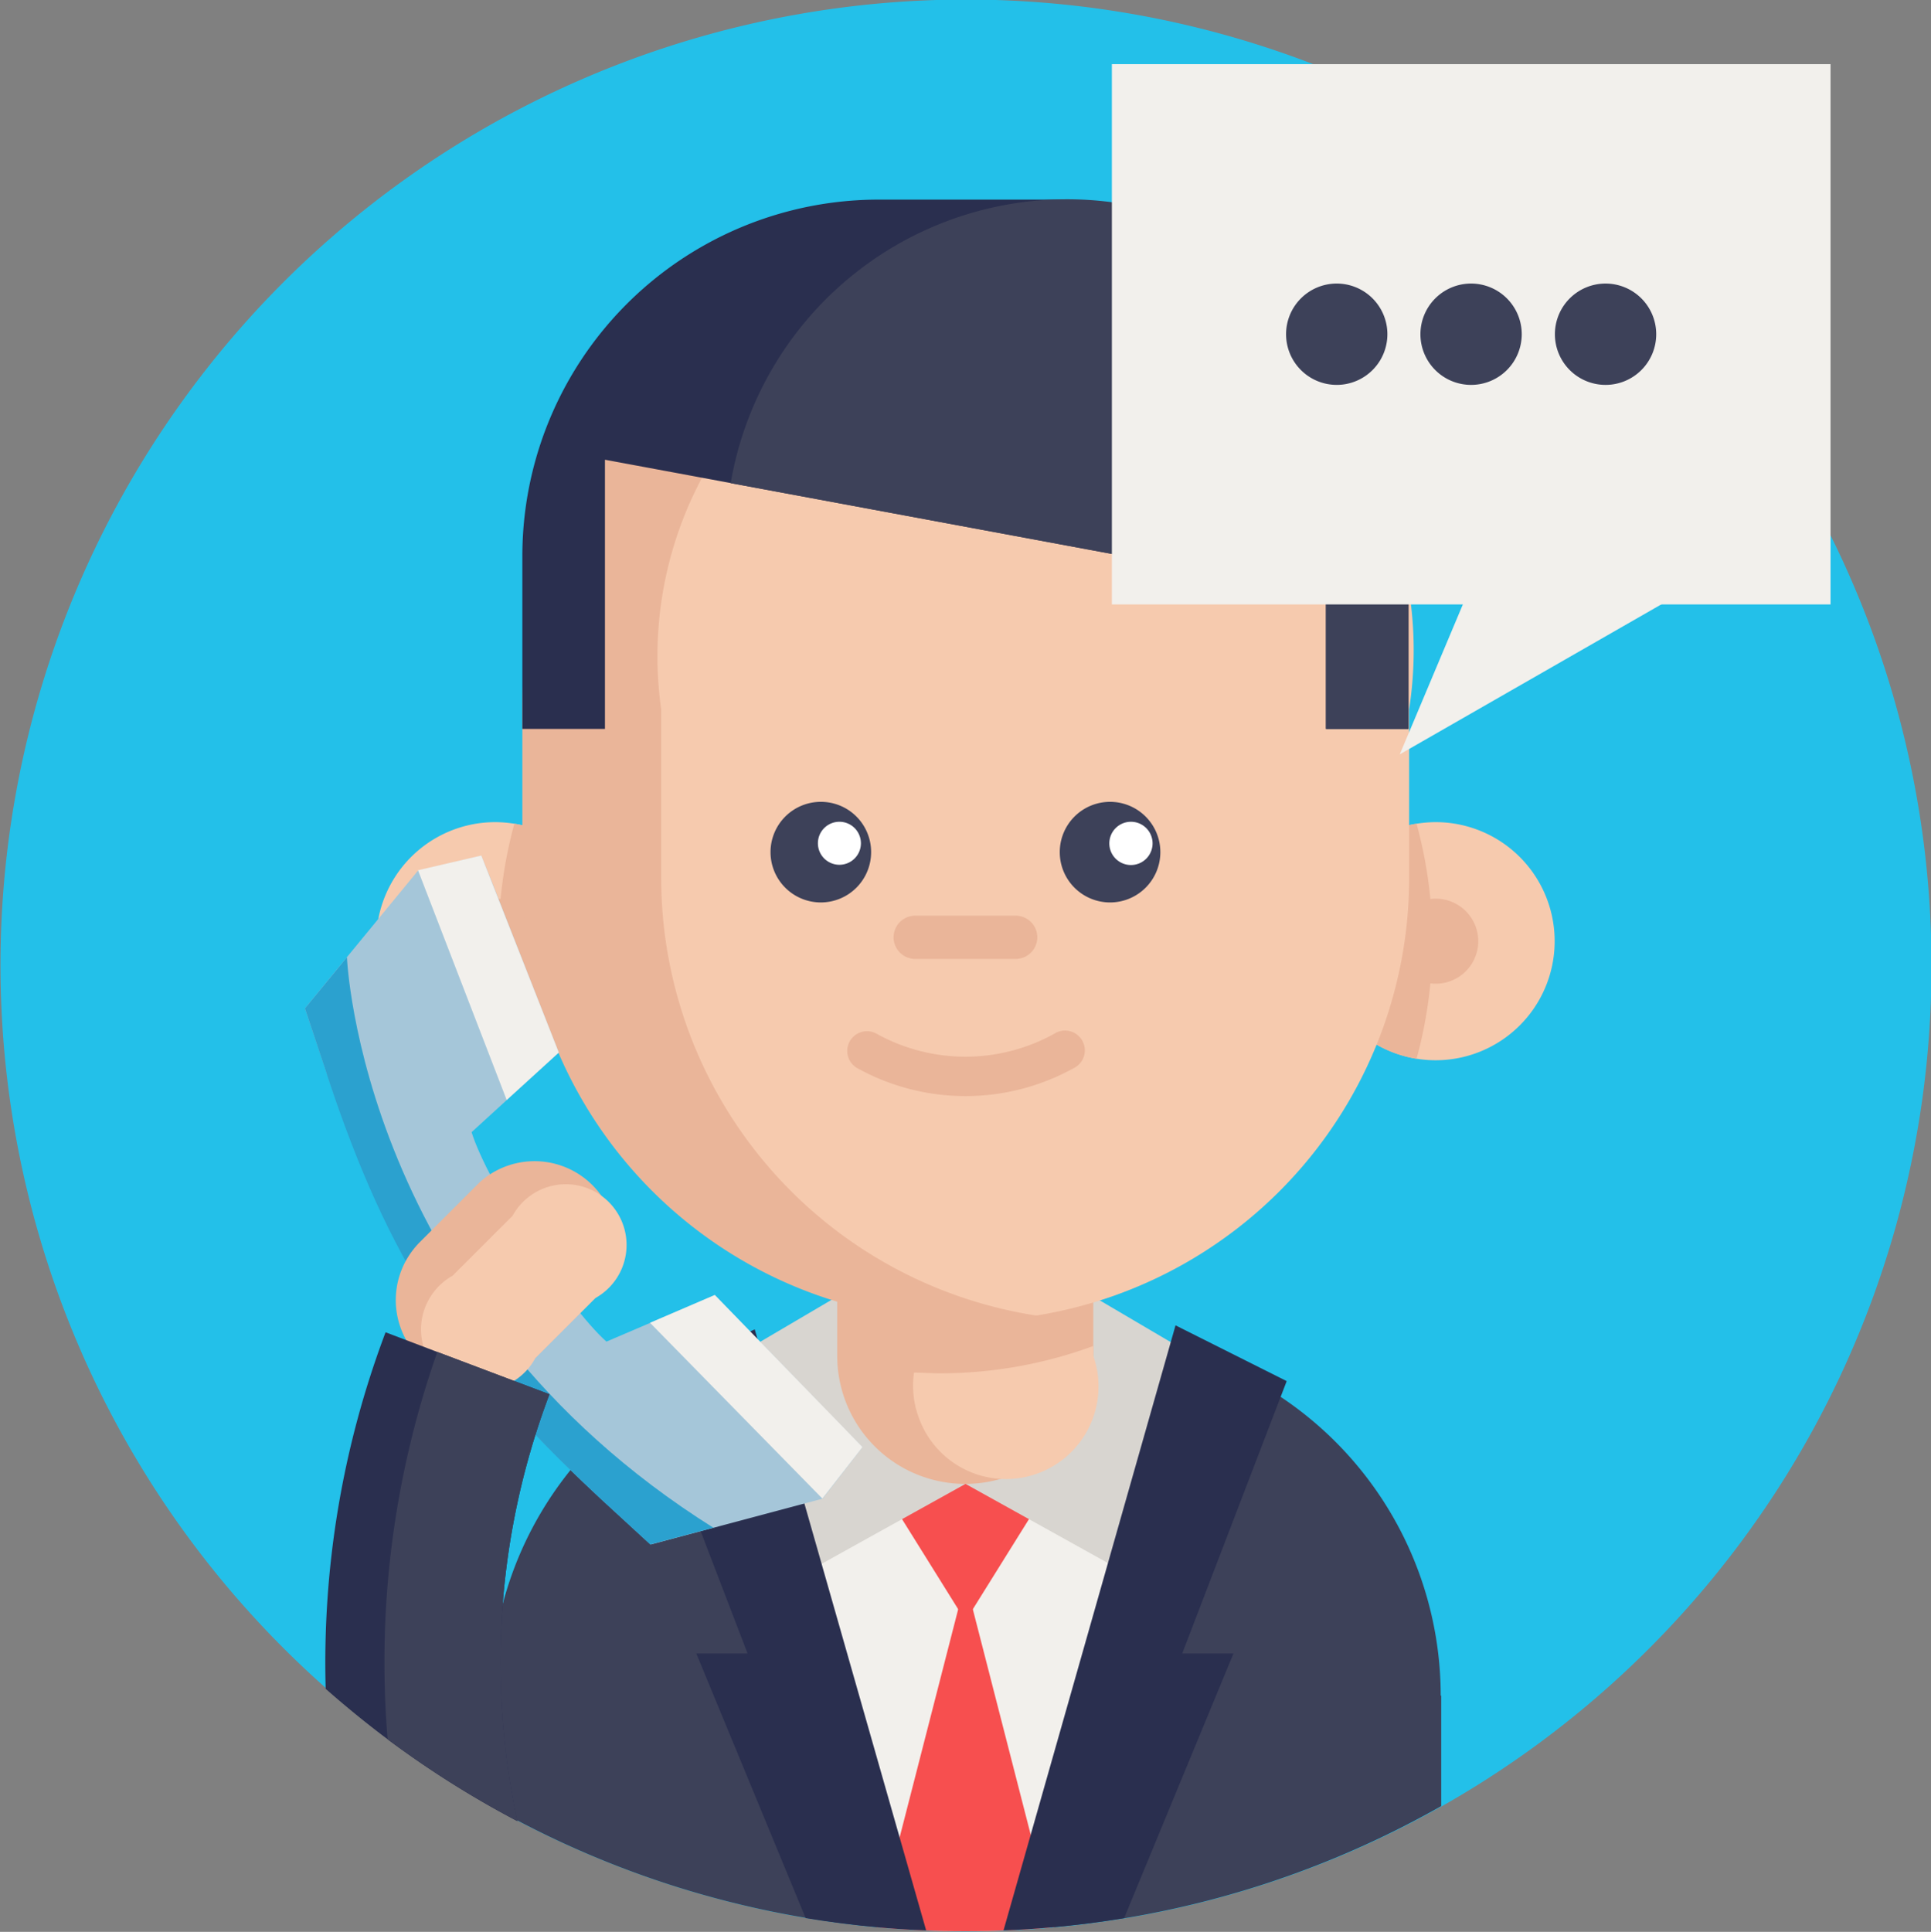 <svg id="Layer_1" data-name="Layer 1" xmlns="http://www.w3.org/2000/svg" viewBox="0 0 158.96 159.01"><rect x="0" y="0" width="158.96" height="159.01" fill="#808080" stroke="none"/><defs><style>.cls-1{fill:#23c0e9;}.cls-2{fill:#3d4159;}.cls-3{fill:#f2f0ec;}.cls-4{fill:#f74f4f;}.cls-5{fill:#d8d5d0;}.cls-6{fill:#2a2f4f;}.cls-7{fill:#eab599;}.cls-8{fill:#f6caae;}.cls-9{fill:#fff;}.cls-10{fill:#a5c6d9;}.cls-11{fill:#2ba1cf;}</style></defs><title>اتصل بنا</title><g id="Group_109" data-name="Group 109"><path id="Path_407" data-name="Path 407" class="cls-1" d="M184,104.48a79.44,79.44,0,0,1-127,63.69c-1.76-1.32-3.46-2.7-5.1-4.16A79.48,79.48,0,1,1,184,104.48Z" transform="translate(-25 -25)"/><path id="Path_408" data-name="Path 408" class="cls-2" d="M143.64,164.58v9.08a79.13,79.13,0,0,1-26,9.22q-3,.5-6.08.77c-1.27.11-2.56.19-3.85.24-1.06.05-2.12.07-3.18.07-2.38,0-4.72-.1-7-.31a79,79,0,0,1-32.12-10v-9.08A29.54,29.54,0,0,1,87.2,136.05c.47-.13.93-.24,1.4-.34a31.35,31.35,0,0,1,3.85-.57c.8-.06,1.6-.1,2.42-.1H114.1a29.2,29.2,0,0,1,6.26.67l.35.07,1,.25h0a29.57,29.57,0,0,1,21.89,28.53Z" transform="translate(-25 -25)"/><path id="Path_409" data-name="Path 409" class="cls-3" d="M121.82,135.71l-.07.33-10.24,47.61c-2.31.2-4.66.31-7,.31s-4.72-.1-7-.31l-10.23-47.6-.08-.34Z" transform="translate(-25 -25)"/><path id="Path_410" data-name="Path 410" class="cls-4" d="M112.41,145.7l-7.93,12.72L96.55,145.7" transform="translate(-25 -25)"/><path id="Path_411" data-name="Path 411" class="cls-4" d="M111.8,183.62q-3.61.34-7.32.34t-7.32-.33l7.32-28.52Z" transform="translate(-25 -25)"/><path id="Path_412" data-name="Path 412" class="cls-5" d="M104.48,147.14l-13.3,7.39-4.05-18.82,8.26-4.86" transform="translate(-25 -25)"/><path id="Path_413" data-name="Path 413" class="cls-5" d="M104.48,147.14l13.3,7.39,4-18.82-8.26-4.86" transform="translate(-25 -25)"/><path id="Path_414" data-name="Path 414" class="cls-6" d="M130.92,138.68l-8.6,22.42h4.22l-9,21.78q-3,.5-6.08.77c-1.27.11-2.56.2-3.85.24l14.16-49.8Z" transform="translate(-25 -25)"/><path id="Path_415" data-name="Path 415" class="cls-6" d="M77.94,138.68l8.6,22.42H82.32l9,21.78q3,.5,6.07.77c1.27.11,2.56.2,3.85.24L87.13,134.42Z" transform="translate(-25 -25)"/><path id="Path_416" data-name="Path 416" class="cls-7" d="M115,123.67V136.6a10.54,10.54,0,1,1-21.08,0V123.67Z" transform="translate(-25 -25)"/><path id="Path_417" data-name="Path 417" class="cls-8" d="M115,135.79v.81a7.62,7.62,0,1,1-14.43,4.9,7.52,7.52,0,0,1-.33-3.52c.7,0,1.41.06,2.12.06A36.57,36.57,0,0,0,115,135.79Z" transform="translate(-25 -25)"/><path id="Path_418" data-name="Path 418" class="cls-8" d="M75.57,102.47a9.8,9.8,0,1,1-9.8-9.8,10.29,10.29,0,0,1,1.57.13A9.81,9.81,0,0,1,75.57,102.47Z" transform="translate(-25 -25)"/><path id="Path_419" data-name="Path 419" class="cls-7" d="M75.57,102.47a9.8,9.8,0,0,1-8.23,9.68,36.72,36.72,0,0,1,0-19.35,9.8,9.8,0,0,1,8.23,9.67Z" transform="translate(-25 -25)"/><path id="Path_420" data-name="Path 420" class="cls-7" d="M69.27,102.47a3.5,3.5,0,1,1-3.5-3.5,3.49,3.49,0,0,1,3.5,3.5Z" transform="translate(-25 -25)"/><path id="Path_421" data-name="Path 421" class="cls-8" d="M133.38,102.47a9.8,9.8,0,1,0,9.8-9.8,10.39,10.39,0,0,0-1.57.13A9.81,9.81,0,0,0,133.38,102.47Z" transform="translate(-25 -25)"/><path id="Path_422" data-name="Path 422" class="cls-7" d="M133.38,102.47a9.81,9.81,0,0,0,8.23,9.68,36.52,36.52,0,0,0,0-19.35,9.81,9.81,0,0,0-8.23,9.67Z" transform="translate(-25 -25)"/><path id="Path_423" data-name="Path 423" class="cls-7" d="M140.94,83.38V97.26a36.47,36.47,0,0,1-30.61,36l-.18,0a34.77,34.77,0,0,1-5.67.44A36.46,36.46,0,0,1,68,97.26V83.38a36.43,36.43,0,0,1,36.41-36.46h0a36.43,36.43,0,0,1,36.46,36.41v0Z" transform="translate(-25 -25)"/><path id="Path_424" data-name="Path 424" class="cls-7" d="M146.69,102.47a3.5,3.5,0,1,1-3.5-3.5,3.5,3.5,0,0,1,3.5,3.5Z" transform="translate(-25 -25)"/><path id="Path_425" data-name="Path 425" class="cls-8" d="M141,83.38V97.27a36.47,36.47,0,0,1-30.62,36l-.17,0a36.47,36.47,0,0,1-30.78-36V83.38A31.17,31.17,0,0,1,141,73.66a31.68,31.68,0,0,1,0,9.72Z" transform="translate(-25 -25)"/><path id="Path_426" data-name="Path 426" class="cls-2" d="M96.71,95.14A4.14,4.14,0,1,1,92.58,91a4.13,4.13,0,0,1,4.13,4.14Z" transform="translate(-25 -25)"/><path id="Path_427" data-name="Path 427" class="cls-2" d="M120.52,95.14A4.14,4.14,0,1,1,116.38,91a4.14,4.14,0,0,1,4.14,4.14Z" transform="translate(-25 -25)"/><path id="Path_428" data-name="Path 428" class="cls-9" d="M95.87,94.41a1.77,1.77,0,1,1-1.77-1.77h0A1.77,1.77,0,0,1,95.87,94.41Z" transform="translate(-25 -25)"/><path id="Path_429" data-name="Path 429" class="cls-9" d="M119.88,94.41a1.78,1.78,0,1,1-1.78-1.77A1.78,1.78,0,0,1,119.88,94.41Z" transform="translate(-25 -25)"/><path id="Path_430" data-name="Path 430" class="cls-7" d="M108.61,103.93h-8.27a1.78,1.78,0,0,1,0-3.56h8.27a1.78,1.78,0,0,1,0,3.56Z" transform="translate(-25 -25)"/><path id="Path_431" data-name="Path 431" class="cls-7" d="M104.48,115.22a18.42,18.42,0,0,1-8.89-2.29,1.62,1.62,0,0,1,1.56-2.85h0a15.09,15.09,0,0,0,14.65,0,1.63,1.63,0,1,1,1.57,2.85h0a18.44,18.44,0,0,1-8.89,2.29Z" transform="translate(-25 -25)"/><path id="Path_432" data-name="Path 432" class="cls-6" d="M140.94,70.78V85h-6.79V73.86l-49-9.1L74.8,62.84V85H68V70.78A29.34,29.34,0,0,1,97.37,41.43h14.22c.38,0,.77,0,1.15,0a29.34,29.34,0,0,1,28.2,29.33Z" transform="translate(-25 -25)"/><path id="Path_433" data-name="Path 433" class="cls-2" d="M140.94,70.78V85h-6.79V73.87l-49-9.1a28.1,28.1,0,0,1,55.77,6Z" transform="translate(-25 -25)"/><path id="Path_434" data-name="Path 434" class="cls-10" d="M96,144.11l-3.27,4.24-8.91,2.38-5.26,1.4-4.11-3.78-.34-.32c-11.57-10.8-17-19.3-22.08-34.31-.06-.15-.1-.3-.15-.44L50.1,108l3.46-4.22,5.85-7.12,5.21-1.22.81,2,2.27,5.79L71,111.64l-4.29,3.91-2.89,2.64c1.33,4.25,7.78,14.27,11.1,17.24l3.6-1.54,5.33-2.29,6.27,6.47,4.32,4.47h0Z" transform="translate(-25 -25)"/><path id="Path_435" data-name="Path 435" class="cls-3" d="M83.84,131.59l-5.33,2.29L92.7,148.35,96,144.11Z" transform="translate(-25 -25)"/><path id="Path_436" data-name="Path 436" class="cls-3" d="M71,111.63l-4.29,3.91L59.41,96.63l5.21-1.21Z" transform="translate(-25 -25)"/><path id="Path_437" data-name="Path 437" class="cls-11" d="M83.79,150.73l-5.26,1.4-4.11-3.78-.34-.32C62.5,137.23,57,128.73,52,113.72c-.05-.15-.1-.3-.14-.45L50.1,108l3.46-4.21s1.1,28.74,30.23,47Z" transform="translate(-25 -25)"/><path id="Path_438" data-name="Path 438" class="cls-7" d="M74,131.84l-4.93,4.93a6.73,6.73,0,0,1-10.69-7.94,7,7,0,0,1,1.17-1.58l4.93-4.93A6.74,6.74,0,0,1,74,131.84Z" transform="translate(-25 -25)"/><path id="Path_439" data-name="Path 439" class="cls-8" d="M74,131.85l-4.93,4.93a5,5,0,1,1-8.82-4.72,5.06,5.06,0,0,1,2-2.05l4.94-4.93A5,5,0,1,1,74,131.85Z" transform="translate(-25 -25)"/><path id="Path_440" data-name="Path 440" class="cls-6" d="M67.61,174.91a79.89,79.89,0,0,1-10.7-6.75c-1.75-1.31-3.45-2.7-5.1-4.15a77,77,0,0,1,4.93-29.35L61,136.28l9.23,3.48a62.46,62.46,0,0,0-2.65,35.15Z" transform="translate(-25 -25)"/><path id="Path_441" data-name="Path 441" class="cls-2" d="M67.61,174.91a80.84,80.84,0,0,1-10.7-6.74A77,77,0,0,1,61,136.28l9.23,3.49a62.33,62.33,0,0,0-2.64,35.14Z" transform="translate(-25 -25)"/><rect id="Rectangle_116" data-name="Rectangle 116" class="cls-3" x="91.53" y="5.28" width="59.16" height="44.47"/><path id="Path_442" data-name="Path 442" class="cls-3" d="M146.58,72l-6.35,15.09L168,71.17Z" transform="translate(-25 -25)"/><path id="Path_443" data-name="Path 443" class="cls-2" d="M139.21,52.51A4.17,4.17,0,1,1,135,48.34h0A4.17,4.17,0,0,1,139.21,52.51Z" transform="translate(-25 -25)"/><path id="Path_444" data-name="Path 444" class="cls-2" d="M150.27,52.51a4.17,4.17,0,1,1-4.16-4.17h0A4.17,4.17,0,0,1,150.27,52.51Z" transform="translate(-25 -25)"/><path id="Path_445" data-name="Path 445" class="cls-2" d="M161.34,52.51a4.17,4.17,0,1,1-4.17-4.17h0A4.17,4.17,0,0,1,161.34,52.51Z" transform="translate(-25 -25)"/></g></svg>